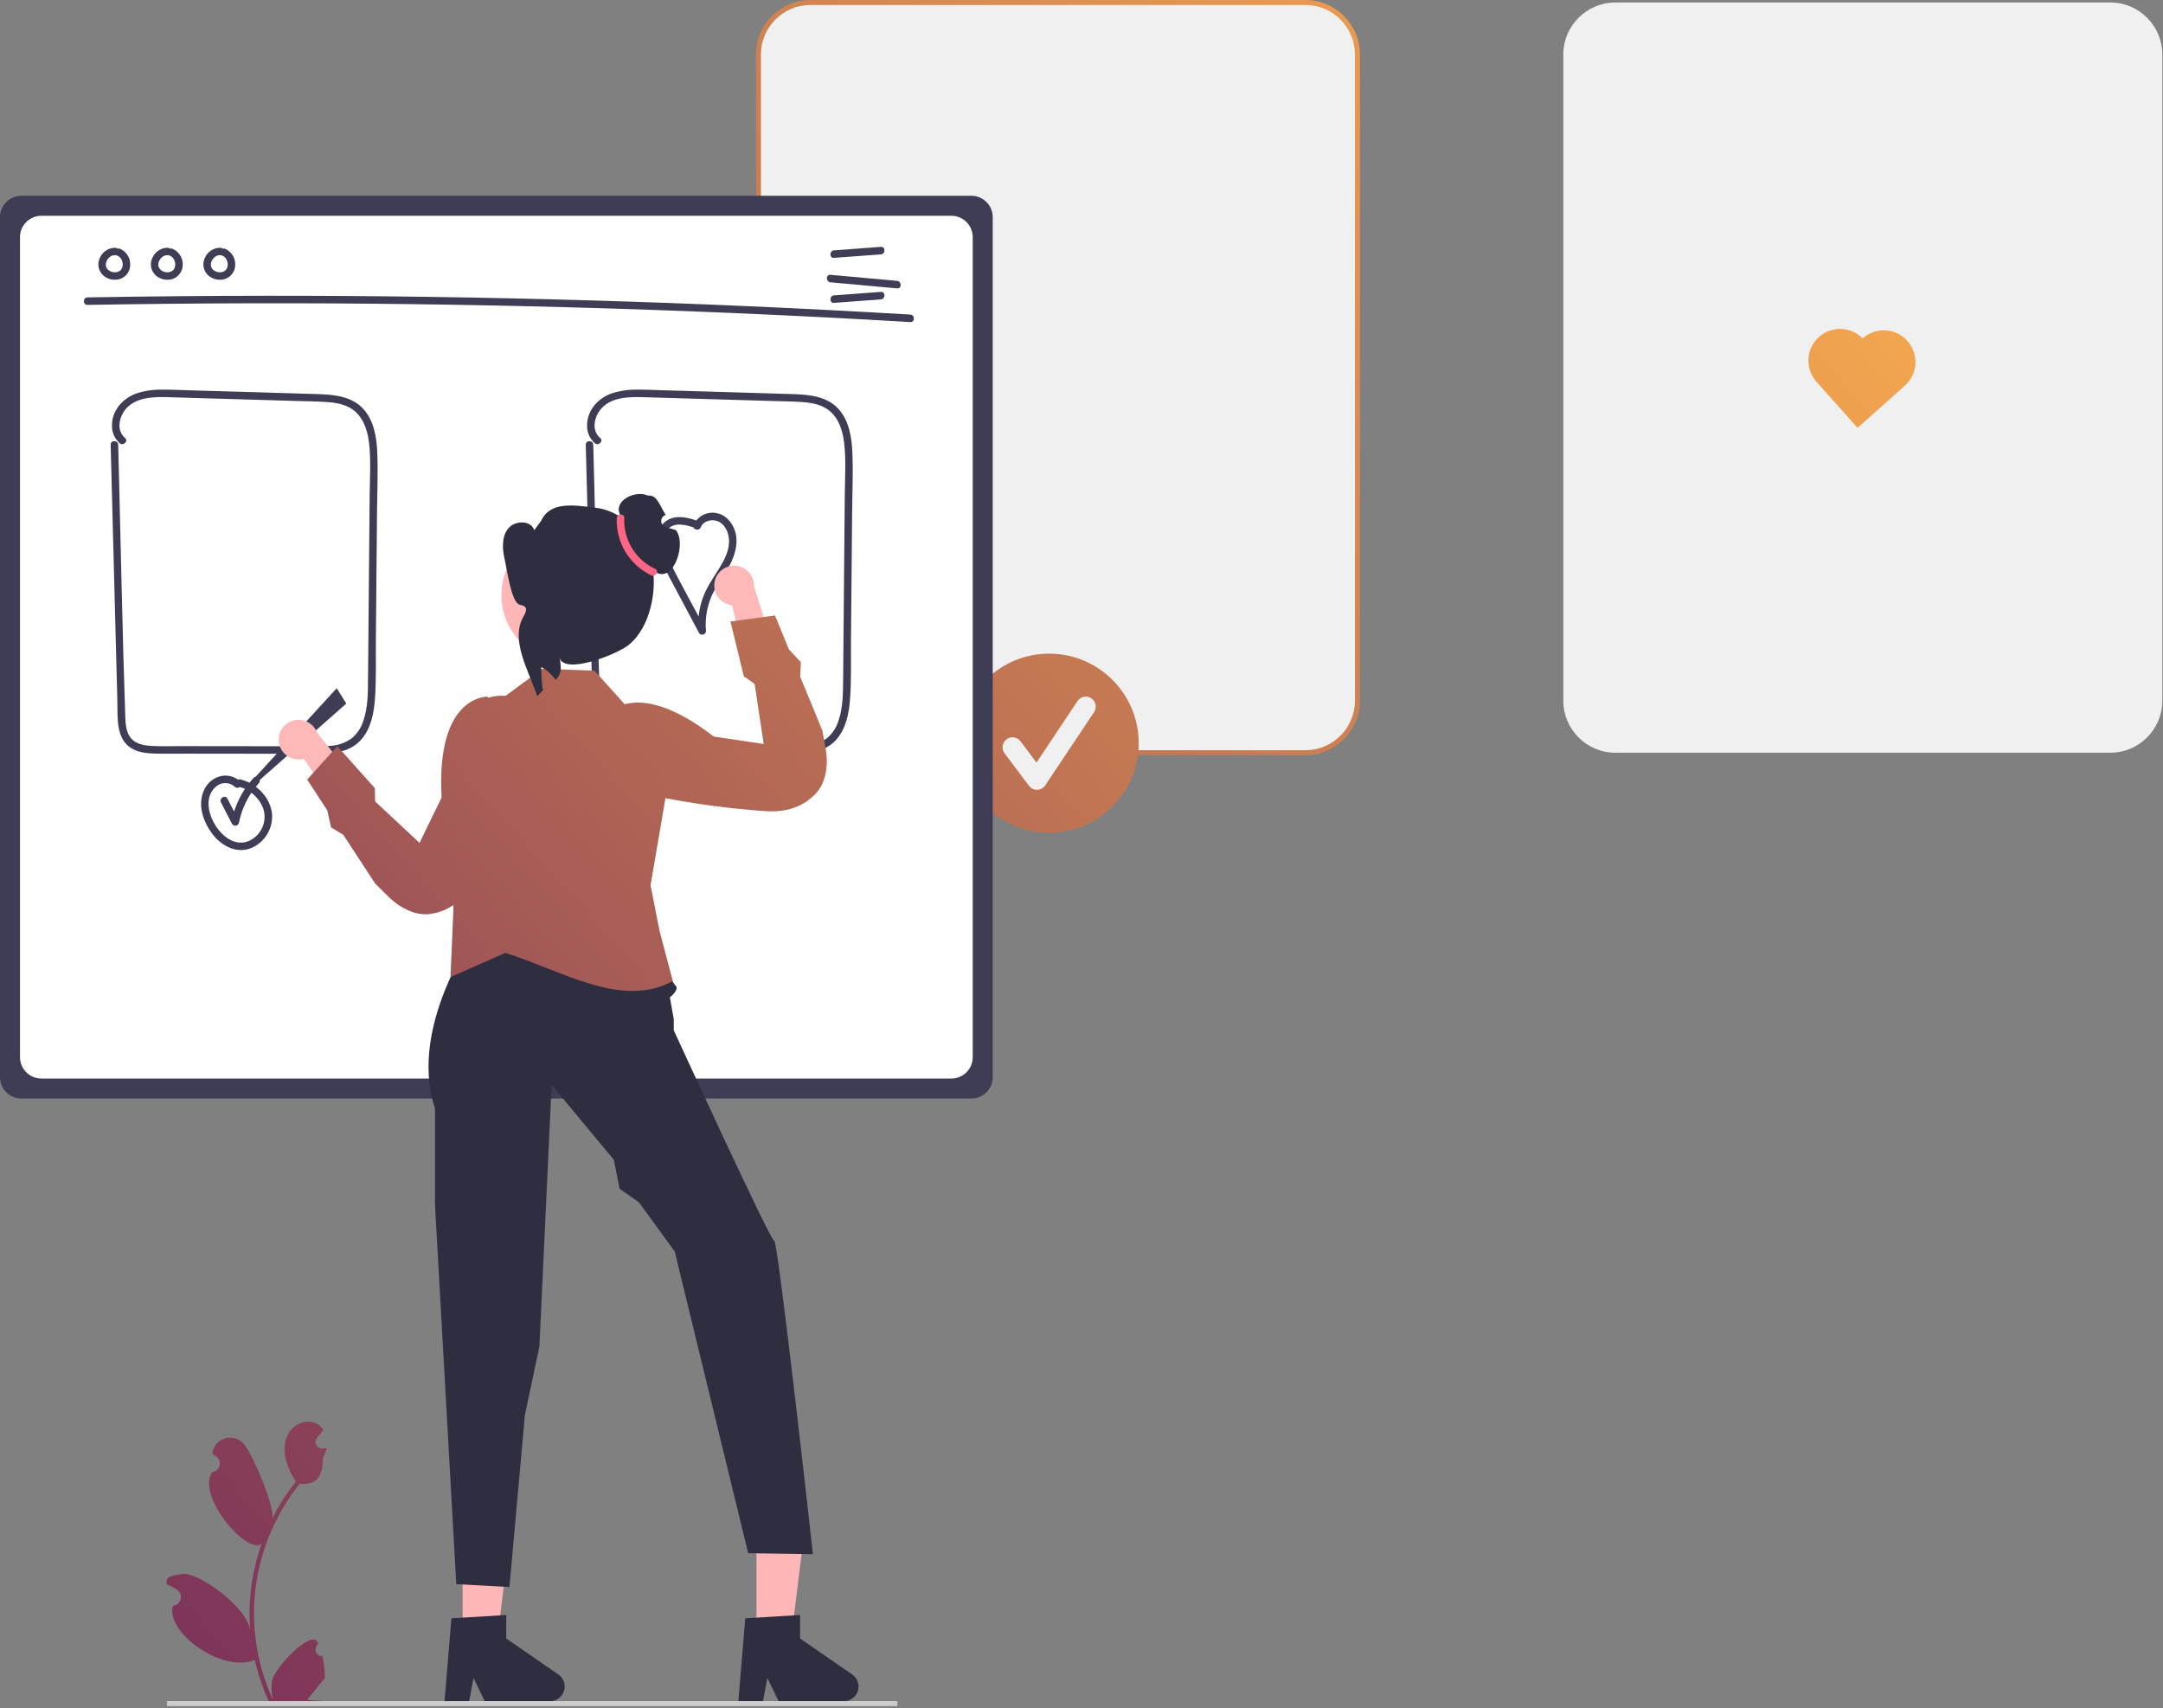<?xml version="1.0" encoding="UTF-8" standalone="no"?>
<!DOCTYPE svg PUBLIC "-//W3C//DTD SVG 1.1//EN" "http://www.w3.org/Graphics/SVG/1.1/DTD/svg11.dtd">
<svg width="100%" height="100%" viewBox="0 0 865 683" version="1.1" xmlns="http://www.w3.org/2000/svg" xmlns:xlink="http://www.w3.org/1999/xlink" xml:space="preserve" xmlns:serif="http://www.serif.com/" style="fill-rule:evenodd;clip-rule:evenodd;stroke-linejoin:round;stroke-miterlimit:2;">
    <rect x="0" y="0" width="865" height="683" fill="#808080" stroke="none"/>
    <g transform="matrix(1,0,0,1,-173.493,-103.871)">
        <path d="M695.636,404.871L497.503,404.871C486.149,404.858 476.81,395.519 476.797,384.165L476.797,125.577C476.81,114.223 486.149,104.884 497.503,104.871L695.636,104.871C706.99,104.884 716.329,114.223 716.342,125.577L716.342,384.165C716.329,395.519 706.99,404.858 695.636,404.871Z" style="fill:rgb(240,240,240);fill-rule:nonzero;"/>
    </g>
    <g transform="matrix(1,0,0,1,-173.493,-103.871)">
        <path d="M695.636,405.871L497.503,405.871C485.6,405.857 475.81,396.067 475.797,384.165L475.797,125.577C475.811,113.675 485.6,103.885 497.503,103.871L695.636,103.871C707.538,103.885 717.328,113.675 717.342,125.577L717.342,384.165C717.328,396.067 707.538,405.857 695.636,405.871ZM497.503,105.871C486.697,105.883 477.809,114.771 477.797,125.577L477.797,384.165C477.809,394.97 486.697,403.859 497.503,403.871L695.636,403.871C706.442,403.859 715.33,394.971 715.342,384.165L715.342,125.577C715.33,114.771 706.442,105.883 695.636,105.871L497.503,105.871Z" style="fill:url(#_Linear1);fill-rule:nonzero;"/>
    </g>
    <g transform="matrix(1,0,0,1,-173.493,-103.871)">
        <path d="M1017.52,404.871L819.384,404.871C808.03,404.858 798.691,395.519 798.679,384.165L798.679,125.577C798.691,114.223 808.03,104.884 819.384,104.871L1017.52,104.871C1028.87,104.884 1038.21,114.223 1038.22,125.577L1038.22,384.165C1038.21,395.519 1028.87,404.858 1017.52,404.871Z" style="fill:rgb(240,240,240);fill-rule:nonzero;"/>
    </g>
    <circle cx="419.571" cy="297.192" r="35.811" style="fill:url(#_Linear2);"/>
    <g transform="matrix(1,0,0,1,-173.493,-103.871)">
        <path d="M588.178,419.701C586.925,419.701 585.743,419.11 584.992,418.108L575.222,405.081C574.705,404.392 574.425,403.553 574.425,402.691C574.425,400.506 576.224,398.708 578.409,398.708C579.662,398.708 580.844,399.299 581.596,400.301L587.987,408.823L604.404,384.199C605.143,383.097 606.385,382.435 607.711,382.435C609.897,382.435 611.695,384.233 611.695,386.419C611.695,387.201 611.465,387.966 611.033,388.618L591.493,417.927C590.776,419.002 589.58,419.664 588.289,419.7C588.252,419.701 588.215,419.701 588.178,419.701Z" style="fill:rgb(240,240,240);fill-rule:nonzero;"/>
    </g>
    <g transform="matrix(1,0,0,1,-173.493,-103.871)">
        <path d="M561.993,543.162L181.993,543.162C177.332,543.157 173.498,539.323 173.493,534.662L173.493,190.662C173.498,186.001 177.332,182.167 181.993,182.162L561.993,182.162C566.654,182.167 570.488,186.001 570.493,190.662L570.493,534.662C570.488,539.323 566.654,543.157 561.993,543.162Z" style="fill:rgb(63,61,86);fill-rule:nonzero;"/>
    </g>
    <g transform="matrix(1,0,0,1,-173.493,-103.871)">
        <path d="M553.993,535.162L189.993,535.162C185.332,535.157 181.498,531.323 181.493,526.662L181.493,198.662C181.498,194.001 185.332,190.167 189.993,190.162L553.993,190.162C558.654,190.167 562.488,194.001 562.493,198.662L562.493,526.662C562.488,531.323 558.654,535.157 553.993,535.162Z" style="fill:white;fill-rule:nonzero;"/>
    </g>
    <g transform="matrix(1,0,0,1,-173.493,-103.871)">
        <path d="M208.487,225.796C251.324,225.051 294.166,224.944 337.012,225.475C379.853,226.009 422.679,227.184 465.49,228.999C489.513,230.018 513.527,231.239 537.531,232.661C539.459,232.775 539.453,229.774 537.531,229.661C494.762,227.13 451.962,225.236 409.131,223.98C366.305,222.726 323.468,222.114 280.618,222.142C256.573,222.158 232.529,222.376 208.487,222.796C206.558,222.83 206.552,225.83 208.487,225.796L208.487,225.796Z" style="fill:rgb(63,61,86);fill-rule:nonzero;"/>
    </g>
    <g transform="matrix(1,0,0,1,-173.493,-103.871)">
        <path d="M507.022,206.985L525.754,205.591C527.667,205.449 527.683,202.448 525.754,202.591L507.022,203.985C505.109,204.128 505.093,207.129 507.022,206.985Z" style="fill:rgb(63,61,86);fill-rule:nonzero;"/>
    </g>
    <g transform="matrix(1,0,0,1,-173.493,-103.871)">
        <path d="M507.022,224.985L525.754,223.591C527.667,223.449 527.683,220.448 525.754,220.591L507.022,221.985C505.109,222.128 505.093,225.129 507.022,224.985Z" style="fill:rgb(63,61,86);fill-rule:nonzero;"/>
    </g>
    <g transform="matrix(1,0,0,1,-173.493,-103.871)">
        <path d="M505.613,216.765L532.245,219.185C534.167,219.359 534.155,216.358 532.245,216.185L505.613,213.765C503.691,213.59 503.703,216.592 505.613,216.765Z" style="fill:rgb(63,61,86);fill-rule:nonzero;"/>
    </g>
    <g transform="matrix(1,0,0,1,-173.493,-103.871)">
        <path d="M219.572,202.951C216.915,202.934 214.492,204.516 213.439,206.956C212.256,209.355 212.82,212.269 214.814,214.052C216.671,215.632 219.216,216.149 221.543,215.419C223.938,214.583 225.556,212.314 225.566,209.776C225.673,206.962 223.997,204.367 221.387,203.307C220.594,203.092 219.764,203.564 219.542,204.355C219.347,205.146 219.81,205.963 220.59,206.2C220.851,206.301 220.351,206.072 220.595,206.205C220.695,206.259 220.798,206.309 220.896,206.367C220.98,206.417 221.06,206.471 221.142,206.524C221.422,206.707 221.005,206.39 221.184,206.554C221.339,206.697 221.493,206.836 221.634,206.993C221.687,207.053 221.896,207.218 221.734,207.102C221.61,207.014 221.686,207.035 221.734,207.106C221.77,207.16 221.809,207.212 221.845,207.266C221.962,207.443 222.068,207.627 222.163,207.817C222.185,207.86 222.205,207.905 222.228,207.949C222.27,208.031 222.331,208.052 222.232,207.95C222.137,207.852 222.198,207.859 222.231,207.953C222.253,208.015 222.278,208.076 222.299,208.138C222.37,208.34 222.429,208.546 222.476,208.755C222.498,208.852 222.516,208.949 222.535,209.046C222.602,209.391 222.525,208.832 222.541,209.088C222.555,209.301 222.57,209.513 222.567,209.727C222.565,209.825 222.561,209.923 222.554,210.021C222.55,210.07 222.545,210.119 222.542,210.168C222.526,210.403 222.526,210.082 222.559,210.06C222.49,210.26 222.445,210.467 222.423,210.677C222.396,210.77 222.364,210.861 222.334,210.953C222.23,211.275 222.432,210.778 222.321,210.998C222.23,211.187 222.127,211.371 222.015,211.548C221.966,211.622 221.782,211.79 221.932,211.673C222.096,211.546 221.847,211.764 221.793,211.82C221.725,211.892 221.654,211.962 221.581,212.029C221.534,212.075 221.484,212.118 221.432,212.158C221.422,212.154 221.682,211.985 221.542,212.074C221.364,212.188 221.195,212.309 221.007,212.408C220.986,212.42 220.745,212.531 220.746,212.535C220.736,212.495 221.055,212.423 220.836,212.493C220.79,212.508 220.745,212.526 220.699,212.542C220.5,212.609 220.296,212.663 220.09,212.704C220.043,212.713 219.993,212.718 219.946,212.73C219.791,212.77 220.094,212.707 220.103,212.712C219.989,212.707 219.874,212.717 219.762,212.742C219.549,212.754 219.336,212.754 219.123,212.742C219.074,212.739 219.025,212.734 218.975,212.732C218.861,212.725 218.777,212.643 218.929,212.732C219.047,212.801 219.037,212.751 218.933,212.731C218.884,212.722 218.835,212.715 218.787,212.706C218.576,212.666 218.368,212.615 218.163,212.553C218.053,212.519 217.944,212.48 217.836,212.442C217.788,212.428 217.742,212.411 217.698,212.389C217.697,212.377 217.978,212.523 217.83,212.443C217.642,212.342 217.448,212.258 217.266,212.147C217.168,212.088 217.074,212.024 216.979,211.961C216.937,211.936 216.898,211.908 216.86,211.876C216.864,211.864 217.093,212.076 216.973,211.962C216.82,211.816 216.657,211.686 216.513,211.532C216.48,211.497 216.449,211.46 216.416,211.424L216.384,211.388C216.303,211.288 216.301,211.289 216.38,211.389C216.459,211.413 216.456,211.5 216.38,211.386C216.353,211.346 216.325,211.307 216.298,211.266C216.176,211.093 216.072,210.907 215.988,210.713C215.995,210.707 216.118,211.074 216.024,210.797C216.006,210.745 215.986,210.693 215.969,210.641C215.935,210.537 215.904,210.432 215.878,210.326C215.852,210.22 215.839,210.112 215.813,210.007C215.768,209.83 215.838,210.146 215.83,210.139C215.805,210.114 215.816,209.961 215.814,209.924C215.802,209.689 215.829,209.46 215.833,209.226C215.836,209.045 215.818,209.368 215.814,209.358C215.815,209.304 215.825,209.25 215.843,209.199C215.87,209.075 215.895,208.952 215.928,208.83C215.967,208.69 216.01,208.552 216.06,208.416C216.078,208.365 216.101,208.315 216.118,208.263C216.181,208.075 215.993,208.491 216.097,208.321C216.24,208.087 216.346,207.834 216.498,207.604C216.533,207.549 216.752,207.244 216.636,207.398C216.52,207.551 216.754,207.261 216.799,207.212C216.983,207.007 217.199,206.838 217.39,206.642C217.502,206.526 217.311,206.699 217.3,206.708C217.359,206.665 217.416,206.622 217.476,206.58C217.58,206.509 217.687,206.441 217.796,206.377C217.919,206.305 218.058,206.251 218.178,206.175C218.319,206.085 218.07,206.214 218.065,206.217C218.13,206.185 218.197,206.159 218.266,206.14C218.383,206.099 218.888,205.881 218.994,205.949C218.989,205.946 218.61,205.98 218.916,205.96C218.989,205.956 219.061,205.949 219.133,205.946C219.28,205.939 219.426,205.943 219.572,205.951C220.393,205.945 221.067,205.272 221.072,204.451C221.055,203.635 220.388,202.968 219.572,202.951Z" style="fill:rgb(63,61,86);fill-rule:nonzero;"/>
    </g>
    <g transform="matrix(1,0,0,1,-173.493,-103.871)">
        <path d="M240.572,202.951C237.915,202.934 235.492,204.516 234.439,206.956C233.256,209.355 233.82,212.269 235.814,214.052C237.671,215.632 240.216,216.149 242.543,215.419C244.938,214.583 246.556,212.314 246.566,209.776C246.673,206.962 244.997,204.367 242.387,203.307C241.594,203.092 240.764,203.564 240.542,204.355C240.347,205.146 240.81,205.963 241.59,206.2C241.851,206.301 241.351,206.072 241.595,206.205C241.695,206.259 241.798,206.309 241.896,206.367C241.98,206.417 242.06,206.471 242.142,206.524C242.422,206.707 242.005,206.39 242.184,206.554C242.339,206.697 242.493,206.836 242.634,206.993C242.687,207.053 242.896,207.218 242.734,207.102C242.61,207.014 242.686,207.035 242.734,207.106C242.77,207.16 242.809,207.212 242.845,207.266C242.962,207.443 243.068,207.627 243.163,207.817C243.185,207.86 243.205,207.905 243.228,207.949C243.27,208.031 243.331,208.052 243.232,207.95C243.137,207.852 243.198,207.859 243.231,207.953C243.253,208.015 243.278,208.076 243.299,208.138C243.37,208.34 243.429,208.546 243.476,208.755C243.498,208.852 243.516,208.949 243.535,209.046C243.602,209.391 243.525,208.832 243.541,209.088C243.555,209.301 243.57,209.513 243.567,209.727C243.565,209.825 243.561,209.923 243.554,210.021C243.55,210.07 243.545,210.119 243.542,210.168C243.526,210.403 243.526,210.082 243.559,210.06C243.49,210.26 243.445,210.467 243.423,210.677C243.396,210.77 243.364,210.861 243.334,210.953C243.23,211.275 243.432,210.778 243.321,210.998C243.23,211.187 243.127,211.371 243.015,211.548C242.966,211.622 242.782,211.79 242.932,211.673C243.096,211.546 242.847,211.764 242.793,211.82C242.725,211.892 242.654,211.962 242.581,212.029C242.534,212.075 242.484,212.118 242.432,212.158C242.422,212.154 242.682,211.985 242.542,212.074C242.364,212.188 242.195,212.309 242.007,212.408C241.986,212.42 241.745,212.531 241.746,212.535C241.736,212.495 242.055,212.423 241.836,212.493C241.79,212.508 241.745,212.526 241.699,212.542C241.5,212.609 241.296,212.663 241.09,212.704C241.043,212.713 240.993,212.718 240.946,212.73C240.791,212.77 241.094,212.707 241.103,212.712C240.989,212.707 240.874,212.717 240.762,212.742C240.549,212.754 240.336,212.754 240.123,212.742C240.074,212.739 240.025,212.734 239.975,212.732C239.861,212.725 239.777,212.643 239.929,212.732C240.047,212.801 240.037,212.751 239.933,212.731C239.884,212.722 239.835,212.715 239.787,212.706C239.576,212.666 239.368,212.615 239.163,212.553C239.053,212.519 238.944,212.48 238.836,212.442C238.788,212.428 238.742,212.411 238.698,212.389C238.697,212.377 238.978,212.523 238.83,212.443C238.642,212.342 238.448,212.258 238.266,212.147C238.168,212.088 238.074,212.024 237.979,211.961C237.937,211.936 237.898,211.908 237.86,211.876C237.864,211.864 238.093,212.076 237.973,211.962C237.82,211.816 237.657,211.686 237.513,211.532C237.48,211.497 237.449,211.46 237.416,211.424L237.384,211.388C237.303,211.288 237.301,211.289 237.38,211.389C237.459,211.413 237.456,211.5 237.38,211.386C237.353,211.346 237.325,211.307 237.298,211.266C237.176,211.093 237.072,210.907 236.988,210.713C236.995,210.707 237.118,211.074 237.024,210.797C237.006,210.745 236.986,210.693 236.969,210.641C236.935,210.537 236.904,210.432 236.878,210.326C236.852,210.22 236.839,210.112 236.813,210.007C236.768,209.83 236.838,210.146 236.83,210.139C236.805,210.114 236.816,209.961 236.814,209.924C236.802,209.689 236.829,209.46 236.833,209.226C236.836,209.045 236.818,209.368 236.814,209.358C236.815,209.304 236.825,209.25 236.843,209.199C236.87,209.075 236.895,208.952 236.928,208.83C236.967,208.69 237.01,208.552 237.06,208.416C237.078,208.365 237.101,208.315 237.118,208.263C237.181,208.075 236.993,208.491 237.097,208.321C237.24,208.087 237.346,207.834 237.498,207.604C237.533,207.549 237.752,207.244 237.636,207.398C237.52,207.551 237.754,207.261 237.799,207.212C237.983,207.007 238.199,206.838 238.39,206.642C238.502,206.526 238.311,206.699 238.3,206.708C238.359,206.665 238.416,206.622 238.476,206.58C238.58,206.509 238.687,206.441 238.796,206.377C238.919,206.305 239.058,206.251 239.178,206.175C239.319,206.085 239.07,206.214 239.065,206.217C239.13,206.185 239.197,206.159 239.266,206.14C239.383,206.099 239.888,205.881 239.994,205.949C239.989,205.946 239.61,205.98 239.916,205.96C239.989,205.956 240.061,205.949 240.133,205.946C240.28,205.939 240.426,205.943 240.572,205.951C241.393,205.945 242.067,205.272 242.072,204.451C242.055,203.635 241.388,202.968 240.572,202.951Z" style="fill:rgb(63,61,86);fill-rule:nonzero;"/>
    </g>
    <g transform="matrix(1,0,0,1,-173.493,-103.871)">
        <path d="M261.572,202.951C258.915,202.934 256.492,204.516 255.439,206.956C254.256,209.355 254.82,212.269 256.814,214.052C258.671,215.632 261.216,216.149 263.543,215.419C265.938,214.583 267.556,212.314 267.566,209.776C267.673,206.962 265.997,204.367 263.387,203.307C262.594,203.092 261.764,203.564 261.542,204.355C261.347,205.146 261.81,205.963 262.59,206.2C262.851,206.301 262.351,206.072 262.595,206.205C262.695,206.259 262.798,206.309 262.896,206.367C262.98,206.417 263.06,206.471 263.142,206.524C263.422,206.707 263.005,206.39 263.184,206.554C263.339,206.697 263.493,206.836 263.634,206.993C263.687,207.053 263.896,207.218 263.734,207.102C263.61,207.014 263.686,207.035 263.734,207.106C263.77,207.16 263.809,207.212 263.845,207.266C263.962,207.443 264.068,207.627 264.163,207.817C264.185,207.86 264.205,207.905 264.228,207.949C264.27,208.031 264.331,208.052 264.232,207.95C264.137,207.852 264.197,207.859 264.231,207.953C264.253,208.015 264.278,208.076 264.299,208.138C264.37,208.34 264.429,208.546 264.476,208.755C264.498,208.852 264.516,208.949 264.535,209.046C264.602,209.391 264.525,208.832 264.541,209.088C264.555,209.301 264.57,209.513 264.567,209.727C264.565,209.825 264.561,209.923 264.554,210.021C264.55,210.07 264.545,210.119 264.542,210.168C264.526,210.403 264.526,210.082 264.559,210.06C264.49,210.26 264.445,210.467 264.423,210.677C264.396,210.77 264.364,210.861 264.334,210.953C264.23,211.275 264.432,210.778 264.321,210.998C264.23,211.187 264.127,211.371 264.015,211.548C263.966,211.622 263.782,211.79 263.932,211.673C264.096,211.546 263.847,211.764 263.793,211.82C263.725,211.892 263.654,211.962 263.581,212.029C263.534,212.075 263.484,212.118 263.432,212.158C263.422,212.154 263.682,211.985 263.542,212.074C263.364,212.188 263.195,212.309 263.007,212.408C262.986,212.42 262.745,212.531 262.746,212.535C262.736,212.495 263.055,212.423 262.836,212.493C262.79,212.508 262.745,212.526 262.699,212.542C262.5,212.609 262.296,212.663 262.09,212.704C262.042,212.713 261.993,212.718 261.946,212.73C261.791,212.77 262.094,212.707 262.103,212.712C261.989,212.707 261.874,212.717 261.762,212.742C261.549,212.754 261.336,212.754 261.123,212.742C261.074,212.739 261.025,212.734 260.975,212.732C260.861,212.725 260.777,212.643 260.929,212.732C261.047,212.801 261.037,212.751 260.933,212.731C260.884,212.722 260.835,212.715 260.787,212.706C260.576,212.666 260.368,212.615 260.163,212.553C260.052,212.519 259.944,212.48 259.835,212.442C259.788,212.428 259.742,212.411 259.697,212.389C259.697,212.377 259.978,212.523 259.83,212.443C259.642,212.342 259.448,212.258 259.265,212.147C259.168,212.088 259.074,212.024 258.979,211.961C258.937,211.936 258.898,211.908 258.86,211.876C258.864,211.864 259.093,212.076 258.973,211.962C258.82,211.816 258.657,211.686 258.513,211.532C258.48,211.497 258.449,211.46 258.416,211.424L258.384,211.388C258.303,211.288 258.301,211.289 258.38,211.389C258.459,211.413 258.456,211.5 258.38,211.386C258.353,211.346 258.325,211.307 258.298,211.266C258.176,211.093 258.072,210.907 257.988,210.713C257.995,210.707 258.118,211.074 258.024,210.797C258.006,210.745 257.986,210.693 257.969,210.641C257.934,210.537 257.904,210.432 257.878,210.326C257.852,210.22 257.839,210.112 257.813,210.007C257.768,209.83 257.838,210.146 257.83,210.139C257.805,210.114 257.816,209.961 257.814,209.924C257.802,209.689 257.829,209.46 257.833,209.226C257.836,209.045 257.818,209.368 257.814,209.358C257.815,209.304 257.825,209.25 257.843,209.199C257.87,209.075 257.895,208.952 257.928,208.83C257.967,208.69 258.01,208.552 258.06,208.416C258.078,208.365 258.101,208.315 258.118,208.263C258.181,208.075 257.993,208.491 258.097,208.321C258.24,208.087 258.346,207.834 258.497,207.604C258.533,207.549 258.752,207.244 258.636,207.398C258.52,207.551 258.754,207.261 258.799,207.212C258.983,207.007 259.199,206.838 259.39,206.642C259.502,206.526 259.311,206.699 259.3,206.708C259.359,206.665 259.416,206.622 259.476,206.58C259.58,206.509 259.687,206.441 259.796,206.377C259.919,206.305 260.058,206.251 260.178,206.175C260.319,206.085 260.07,206.214 260.065,206.217C260.13,206.185 260.197,206.159 260.266,206.14C260.383,206.099 260.888,205.881 260.994,205.949C260.989,205.946 260.61,205.98 260.916,205.96C260.989,205.956 261.061,205.949 261.133,205.946C261.28,205.939 261.426,205.943 261.572,205.951C262.393,205.945 263.067,205.272 263.072,204.451C263.055,203.635 262.388,202.968 261.572,202.951Z" style="fill:rgb(63,61,86);fill-rule:nonzero;"/>
    </g>
    <g transform="matrix(1,0,0,1,-173.493,-103.871)">
        <path d="M217.746,281.733L220.421,384.142C220.59,390.603 219.677,399.416 226.231,403.2C228.965,404.779 232.234,405.125 235.332,405.211C239.445,405.325 243.571,405.241 247.686,405.245L298.936,405.3C305.669,405.307 313.065,405.111 317.89,399.687C321.917,395.16 323.058,388.884 323.462,383.028C323.995,375.299 323.739,367.474 323.808,359.729L324.038,333.996L324.268,308.262C324.338,300.444 324.708,292.563 324.365,284.75C324.103,278.789 323.096,272.423 319.099,267.739C314.546,262.402 307.347,261.682 300.781,261.472C283.8,260.928 266.816,260.469 249.833,259.968C245.927,259.853 242.008,259.644 238.099,259.695C234.623,259.628 231.16,260.158 227.863,261.263C222.373,263.319 218.083,268.25 218.274,274.366C218.299,276.955 219.429,279.415 221.377,281.121C222.842,282.361 224.975,280.249 223.498,279C219.496,275.614 221.434,269.27 224.933,266.265C230.002,261.912 237.949,262.618 244.13,262.8L292.238,264.219C295.969,264.329 299.71,264.366 303.437,264.586C306.763,264.781 310.238,265.214 313.215,266.815C318.364,269.585 320.373,275.269 321.05,280.766C321.901,287.683 321.388,294.819 321.326,301.766L321.107,326.251L320.674,374.72C320.621,380.615 320.712,386.7 318.729,392.337C317.876,394.951 316.315,397.279 314.219,399.06C311.587,400.97 308.441,402.046 305.19,402.147C301.539,402.441 297.845,402.299 294.186,402.295L281.686,402.281L257.686,402.256L245.186,402.242C241.533,402.239 237.854,402.367 234.206,402.166C231.406,402.012 228.282,401.528 226.219,399.445C223.908,397.112 223.694,393.509 223.588,390.416C222.483,358.196 221.901,325.95 221.059,293.722L220.746,281.733C220.696,279.806 217.695,279.798 217.746,281.733L217.746,281.733Z" style="fill:rgb(63,61,86);fill-rule:nonzero;"/>
    </g>
    <g transform="matrix(1,0,0,1,-173.493,-103.871)">
        <path d="M407.746,281.733L410.421,384.142C410.59,390.603 409.677,399.416 416.231,403.2C418.965,404.779 422.234,405.125 425.332,405.211C429.445,405.325 433.571,405.241 437.686,405.245L488.936,405.3C495.669,405.307 503.065,405.111 507.89,399.687C511.917,395.16 513.058,388.884 513.462,383.028C513.995,375.299 513.739,367.474 513.808,359.729L514.038,333.996L514.268,308.262C514.338,300.444 514.708,292.563 514.365,284.75C514.103,278.789 513.096,272.423 509.099,267.739C504.546,262.402 497.347,261.682 490.781,261.472C473.8,260.928 456.816,260.469 439.833,259.968C435.927,259.853 432.008,259.644 428.099,259.695C424.623,259.628 421.16,260.158 417.863,261.263C412.373,263.319 408.083,268.25 408.274,274.366C408.299,276.955 409.429,279.415 411.377,281.121C412.842,282.361 414.975,280.249 413.498,279C409.496,275.614 411.434,269.27 414.933,266.265C420.002,261.912 427.949,262.618 434.13,262.8L482.238,264.219C485.969,264.329 489.71,264.366 493.437,264.586C496.763,264.781 500.238,265.214 503.215,266.815C508.364,269.585 510.373,275.269 511.05,280.766C511.901,287.683 511.388,294.819 511.326,301.766L511.107,326.251L510.674,374.72C510.621,380.615 510.712,386.7 508.729,392.337C507.876,394.951 506.315,397.279 504.219,399.06C501.587,400.97 498.441,402.046 495.19,402.147C491.539,402.441 487.846,402.299 484.186,402.295L471.686,402.281L447.686,402.256L435.186,402.242C431.533,402.239 427.854,402.367 424.206,402.166C421.406,402.012 418.282,401.528 416.219,399.445C413.908,397.112 413.694,393.509 413.588,390.416C412.483,358.196 411.901,325.95 411.059,293.722L410.746,281.733C410.696,279.806 407.695,279.798 407.746,281.733L407.746,281.733Z" style="fill:rgb(63,61,86);fill-rule:nonzero;"/>
    </g>
    <g transform="matrix(1,0,0,1,-173.493,-103.871)">
        <path d="M269.529,416.385C267.399,414.335 264.345,413.54 261.485,414.293C258.655,415.069 256.317,417.076 255.122,419.756C252.287,425.792 254.827,432.828 258.743,437.757C262.382,442.338 268.294,445.356 274.054,442.952C279.421,440.652 282.741,435.147 282.272,429.327C281.546,422.624 276.099,417.196 269.703,415.559C267.832,415.08 267.034,417.973 268.906,418.452C273.415,419.544 277.102,422.804 278.74,427.146C280.188,431.43 278.721,436.19 275.112,438.914C266.172,445.779 255.947,432.654 256.949,424.066C257.166,421.5 258.567,419.176 260.734,417.786C262.868,416.53 265.591,416.824 267.408,418.506C267.686,418.766 268.052,418.911 268.432,418.911C269.256,418.911 269.933,418.233 269.933,417.41C269.933,417.029 269.789,416.663 269.529,416.385L269.529,416.385Z" style="fill:rgb(63,61,86);fill-rule:nonzero;"/>
    </g>
    <g transform="matrix(1,0,0,1,-173.493,-103.871)">
        <path d="M452.805,312.27C449.304,311.066 445.241,309.871 441.618,311.282C438.201,312.614 436.319,315.874 435.948,319.412C435.536,323.358 437.213,327.121 438.992,330.537C441.131,334.646 443.337,338.722 445.51,342.813L453.029,356.963C453.305,357.407 453.791,357.679 454.314,357.679C455.129,357.679 455.804,357.02 455.825,356.206C455.4,351.461 456.153,346.685 458.017,342.301C459.94,337.871 463.082,334.129 465.315,329.868C467.372,325.946 468.742,321.446 467.653,317.026C466.772,313.45 464.172,309.972 460.425,309.139C456.53,308.154 452.456,310.166 450.872,313.859C450.164,315.655 453.064,316.435 453.765,314.656C454.763,312.123 458.256,311.346 460.584,312.316C463.617,313.579 465.056,317.204 465.052,320.285C465.047,324.498 462.889,328.347 460.699,331.807C458.488,335.302 456.163,338.682 454.693,342.577C453.071,346.926 452.433,351.581 452.825,356.206L455.62,355.449C450.738,346.261 445.587,337.165 440.978,327.837C439.205,324.25 437.611,319.412 440.328,315.834C443.114,312.165 448.432,313.933 452.008,315.163C453.837,315.792 454.623,312.895 452.805,312.27L452.805,312.27Z" style="fill:rgb(63,61,86);fill-rule:nonzero;"/>
    </g>
    <g transform="matrix(1,0,0,1,-173.493,-103.871)">
        <path d="M261.868,424.766L266.285,433.334C266.561,433.782 267.05,434.055 267.576,434.055C268.243,434.055 268.835,433.615 269.027,432.976C270.178,427.045 272.935,421.543 276.998,417.071C278.298,415.648 276.182,413.52 274.876,414.95C270.444,419.786 267.42,425.745 266.134,432.178L268.876,431.82L264.458,423.252C263.573,421.535 260.984,423.051 261.868,424.766L261.868,424.766Z" style="fill:rgb(63,61,86);fill-rule:nonzero;"/>
    </g>
    <g transform="matrix(1,0,0,1,-173.493,-103.871)">
        <path d="M311.975,385.213L277.071,416.041C276.884,416.207 276.643,416.298 276.393,416.298C275.83,416.298 275.368,415.835 275.368,415.273C275.368,415.017 275.464,414.769 275.637,414.58L308.158,379.073L311.975,385.213Z" style="fill:rgb(63,61,86);fill-rule:nonzero;"/>
    </g>
    <path d="M185.013,656.522L198.731,656.522L205.26,603.608L185.013,603.608L185.013,656.522Z" style="fill:rgb(255,182,182);fill-rule:nonzero;"/>
    <g transform="matrix(1,0,0,1,-173.493,-103.871)">
        <path d="M351.265,784.162L361.103,784.162L362.859,774.874L367.357,784.162L393.45,784.162C396.668,784.162 399.315,781.514 399.315,778.297C399.315,776.371 398.367,774.564 396.783,773.47L375.946,759.079L375.946,749.689L354.029,750.997L351.265,784.162Z" style="fill:rgb(47,46,65);fill-rule:nonzero;"/>
    </g>
    <path d="M302.519,656.522L316.237,656.522L322.766,603.608L302.519,603.608L302.519,656.522Z" style="fill:rgb(255,182,182);fill-rule:nonzero;"/>
    <g transform="matrix(1,0,0,1,-173.493,-103.871)">
        <path d="M468.771,784.162L478.609,784.162L480.365,774.874L484.863,784.162L510.956,784.162C514.174,784.162 516.821,781.514 516.821,778.297C516.821,776.371 515.873,774.564 514.288,773.47L493.451,759.079L493.451,749.689L471.535,750.997L468.771,784.162Z" style="fill:rgb(47,46,65);fill-rule:nonzero;"/>
    </g>
    <g transform="matrix(1,0,0,1,-173.493,-103.871)">
        <path d="M436.363,479.917L366.787,472.186C366.787,472.186 335.864,512.385 347.46,547.173L347.46,585.912L355.964,737.347L377.223,738.507L383.408,669.704L389.206,642.26L394.089,537.702L418.969,567.66L421.288,579.256L429.018,584.667L443.32,604.319L472.697,724.978L498.585,725.365C498.585,725.365 484.679,600.128 483.133,600.128C481.587,600.128 442.934,515.864 442.934,515.864L442.934,511.405L441.387,502.722C441.387,502.722 445.253,499.63 443.707,498.084C442.161,496.538 440.614,491.899 440.614,491.899L436.363,479.917Z" style="fill:rgb(47,46,65);fill-rule:nonzero;"/>
    </g>
    <g transform="matrix(1,0,0,1,-173.493,-103.871)">
        <path d="M411.238,372.074L425.153,387.536L444.48,394.493L433.657,457.884L437.247,476.113L442.547,496.151C422.123,507.449 397.862,491.846 375.574,484.916L353.645,494.605L354.804,467.934L355.399,400.736C355.49,390.467 363.963,382.069 374.232,382.069C374.714,382.069 375.196,382.087 375.677,382.124L390.365,371.301L411.238,372.074Z" style="fill:url(#_Linear3);fill-rule:nonzero;"/>
    </g>
    <g transform="matrix(1,0,0,1,-173.493,-103.871)">
        <path d="M285.006,400.431C285.391,404.454 288.81,407.562 292.852,407.562C293.567,407.562 294.28,407.465 294.969,407.273L310.923,430.296L316.346,416.789L300.365,396.996C299.252,393.831 296.244,391.7 292.889,391.7C288.542,391.7 284.964,395.278 284.964,399.625C284.964,399.895 284.978,400.164 285.006,400.431Z" style="fill:rgb(255,184,184);fill-rule:nonzero;"/>
    </g>
    <g transform="matrix(1,0,0,1,-173.493,-103.871)">
        <path d="M368.536,382.454C368.536,382.454 347.771,381.534 350.096,422.801L341.263,440.928L323.495,424.347L323.415,419.068L308.389,402.273L296.328,415.606L304.356,427.881L305.904,434.736L310.793,437.723L323.551,457.228L329.453,463.037C329.453,463.037 336.939,470.497 345.407,469.373C347.666,469.079 349.865,468.433 351.923,467.456C355.952,465.539 359.931,462.101 363.277,456.281C370.289,444.262 376.576,431.833 382.103,419.063L368.536,382.454Z" style="fill:url(#_Linear4);fill-rule:nonzero;"/>
    </g>
    <g transform="matrix(1,0,0,1,-173.493,-103.871)">
        <path d="M459.44,335.866C459.238,336.571 459.136,337.301 459.136,338.034C459.136,342.056 462.214,345.465 466.214,345.875L472.649,373.136L482.635,362.546L474.993,338.282C474.996,338.187 474.998,338.092 474.998,337.997C474.998,333.649 471.421,330.072 467.073,330.072C463.528,330.072 460.394,332.451 459.44,335.866L459.44,335.866Z" style="fill:rgb(255,184,184);fill-rule:nonzero;"/>
    </g>
    <g transform="matrix(1,0,0,1,-173.493,-103.871)">
        <path d="M415.248,390.819C415.248,390.819 426.228,373.17 458.953,398.416L478.9,401.378L475.266,377.348L470.958,374.297L465.599,352.409L483.415,349.997L489.001,363.559L493.781,368.71L493.48,374.432L502.358,395.982L503.813,404.134C503.813,404.134 505.735,414.527 500.021,420.876C498.501,422.574 496.725,424.022 494.756,425.168C490.897,427.407 485.811,428.746 479.119,428.216C465.241,427.205 451.435,425.365 437.776,422.705L415.248,390.819Z" style="fill:url(#_Linear5);fill-rule:nonzero;"/>
    </g>
    <g transform="matrix(0.877,-0.48,0.48,0.877,-288.477,130.327)">
        <circle cx="400.854" cy="342.132" r="26.778" style="fill:rgb(255,182,182);"/>
    </g>
    <g transform="matrix(1,0,0,1,-173.493,-103.871)">
        <path d="M436.087,332.893C436.007,332.923 435.937,332.953 435.857,332.983C435.704,333.05 435.547,333.107 435.387,333.153C434.364,333.525 433.299,333.767 432.217,333.873C431.755,333.922 431.291,333.945 430.827,333.943C430.231,333.943 429.636,333.903 429.047,333.823C428.39,333.741 427.742,333.607 427.107,333.423C426.805,333.341 426.508,333.245 426.217,333.133C422.193,331.692 419.072,328.442 417.797,324.363L417.797,324.353C417.729,324.156 417.673,323.956 417.627,323.753C417.332,322.627 417.184,321.467 417.187,320.303L417.187,320.283C417.186,317.445 418.078,314.677 419.737,312.373C420.737,310.963 421.888,310.73 421.247,309.113C419.2,303.955 427.637,299.765 432.607,302.043C432.786,302.026 432.966,302.02 433.147,302.023C436.497,302.023 437.727,306.973 439.717,309.763L439.659,309.782C438.627,310.14 437.932,311.118 437.932,312.21C437.932,313.309 438.637,314.293 439.679,314.645C441.008,315.081 442.35,315.467 443.707,315.803C448.17,321.101 442.999,336.555 436.087,332.893Z" style="fill:rgb(47,46,65);fill-rule:nonzero;"/>
    </g>
    <g transform="matrix(1,0,0,1,-173.493,-103.871)">
        <path d="M433.587,347.063C432.097,352.693 429.357,358.183 424.827,361.833C420.287,365.483 398.957,374.103 397.177,366.673C398.367,371.863 397.637,373.843 395.697,375.693C395.367,375.243 395.017,374.813 394.657,374.393C393.331,372.857 391.738,371.573 389.957,370.603C389.902,373.736 390.12,376.868 390.607,379.963C389.807,380.697 389.046,381.471 388.327,382.283C384.907,372.003 377.384,359.682 382.877,350.343C385.056,346.637 383.248,346.124 381.327,345.693C377.972,344.941 376.157,331.163 375.367,327.813C374.387,323.613 374.007,318.783 376.617,315.343C379.227,311.903 385.807,311.773 387.127,315.883L389.907,312.123C393.507,304.253 403.007,305.853 411.597,306.893C420.187,307.923 427.757,313.983 431.607,321.733C435.447,329.483 435.796,338.693 433.587,347.063Z" style="fill:rgb(47,46,65);fill-rule:nonzero;"/>
    </g>
    <g transform="matrix(1,0,0,1,-173.493,-103.871)">
        <path d="M420.132,311.038C419.735,320.73 425.189,329.768 433.949,333.935C435.693,334.73 437.219,332.145 435.463,331.344C427.633,327.708 422.747,319.663 423.132,311.038C423.237,309.108 420.236,309.114 420.132,311.038Z" style="fill:rgb(255,101,132);fill-rule:nonzero;"/>
    </g>
    <g transform="matrix(1,0,0,1,-173.493,-103.871)">
        <path d="M302.39,766.137C302.35,766.139 302.31,766.14 302.27,766.14C300.841,766.14 299.665,764.964 299.665,763.534C299.665,762.808 299.968,762.114 300.502,761.621L300.68,760.911C300.657,760.854 300.633,760.798 300.609,760.741C298.211,755.021 282.903,770.966 282.242,776.342C281.95,778.718 282.073,781.127 282.605,783.461C277.647,772.646 275.072,760.89 275.056,748.992C275.055,746.006 275.22,743.023 275.552,740.056C275.827,737.623 276.208,735.208 276.695,732.81C279.352,719.801 285.058,707.605 293.343,697.229C298.082,697.493 302.235,696.771 302.636,687.588C302.707,685.954 303.919,684.54 304.185,682.931C303.733,682.99 303.273,683.027 302.821,683.057C302.68,683.064 302.532,683.071 302.391,683.079L302.338,683.081C302.299,683.083 302.26,683.084 302.222,683.084C300.806,683.084 299.64,681.919 299.64,680.502C299.64,679.91 299.844,679.335 300.217,678.875C300.413,678.635 300.608,678.395 300.804,678.155C301.1,677.784 301.404,677.421 301.701,677.05C301.735,677.014 301.768,676.977 301.798,676.938C302.139,676.516 302.48,676.1 302.821,675.678C302.198,674.711 301.361,673.902 300.374,673.312C296.955,671.31 292.238,672.697 289.769,675.789C287.292,678.881 286.825,683.22 287.685,687.083C288.531,690.371 289.93,693.491 291.823,696.309C291.638,696.546 291.445,696.776 291.259,697.013C287.87,701.371 284.916,706.051 282.44,710.985C283.141,705.513 274.574,685.75 271.261,681.564C267.281,676.535 259.12,678.73 258.419,685.104C258.412,685.165 258.406,685.227 258.399,685.289C258.891,685.566 259.373,685.861 259.844,686.173C260.825,686.828 261.415,687.932 261.415,689.112C261.415,690.848 260.136,692.34 258.419,692.605L258.347,692.616C251.76,702.021 272.877,726.5 278.163,721.004C275.675,728.055 274.114,735.399 273.52,742.851C273.184,747.248 273.204,751.665 273.58,756.059L273.558,755.904C272.383,746.334 252.235,732.105 246.352,733.291C242.962,733.973 239.624,733.818 240.138,737.237C240.147,737.292 240.155,737.346 240.164,737.401C241.077,737.773 241.966,738.201 242.826,738.684C243.318,738.961 243.8,739.256 244.271,739.568C245.252,740.223 245.842,741.327 245.842,742.506C245.842,744.243 244.562,745.735 242.846,746L242.774,746.011C242.722,746.018 242.677,746.026 242.626,746.033C239.627,756.35 261.863,773 275.382,767.702L275.389,767.702C276.729,773.524 278.67,779.19 281.181,784.611L301.872,784.611C301.946,784.381 302.013,784.143 302.079,783.914C300.164,784.034 298.241,783.919 296.354,783.572C297.889,781.689 299.424,779.79 300.959,777.907C300.994,777.871 301.026,777.834 301.056,777.795C301.835,776.831 302.621,775.875 303.399,774.911L303.4,774.909C303.441,771.954 303.102,769.006 302.391,766.138L302.39,766.137ZM278.697,719.528L278.708,719.514L278.697,719.543L278.697,719.528ZM274.114,760.843L273.936,760.442C273.943,760.153 273.943,759.864 273.936,759.567C273.936,759.485 273.921,759.404 273.921,759.322C273.988,759.834 274.047,760.346 274.121,760.857L274.114,760.843Z" style="fill:url(#_Linear6);fill-rule:nonzero;"/>
    </g>
    <rect x="66.754" y="680.242" width="292.118" height="2" style="fill:rgb(204,204,204);"/>
    <g transform="matrix(1,0,0,1,-173.493,-103.871)">
        <path d="M918.391,239.166L918.367,239.188C915.988,236.768 912.734,235.404 909.341,235.404C902.396,235.404 896.682,241.118 896.682,248.062C896.682,250.956 897.675,253.764 899.493,256.016L899.469,256.037L916.34,274.96L935.262,258.089C937.963,255.685 939.511,252.236 939.511,248.62C939.511,241.666 933.789,235.944 926.835,235.944C923.721,235.944 920.714,237.092 918.391,239.166Z" style="fill:url(#_Linear7);fill-rule:nonzero;"/>
    </g>
    <defs>
        <linearGradient id="_Linear1" x1="0" y1="0" x2="1" y2="0" gradientUnits="userSpaceOnUse" gradientTransform="matrix(681,-595.951,595.951,681,276.493,786.113)"><stop offset="0" style="stop-color:rgb(126,53,89);stop-opacity:1"/><stop offset="0.4" style="stop-color:rgb(175,100,85);stop-opacity:1"/><stop offset="1" style="stop-color:rgb(250,171,78);stop-opacity:1"/></linearGradient>
        <linearGradient id="_Linear2" x1="0" y1="0" x2="1" y2="0" gradientUnits="userSpaceOnUse" gradientTransform="matrix(681,-595.951,595.951,681,103,682.242)"><stop offset="0" style="stop-color:rgb(126,53,89);stop-opacity:1"/><stop offset="0.4" style="stop-color:rgb(175,100,85);stop-opacity:1"/><stop offset="1" style="stop-color:rgb(250,171,78);stop-opacity:1"/></linearGradient>
        <linearGradient id="_Linear3" x1="0" y1="0" x2="1" y2="0" gradientUnits="userSpaceOnUse" gradientTransform="matrix(681,-595.951,595.951,681,276.493,786.113)"><stop offset="0" style="stop-color:rgb(126,53,89);stop-opacity:1"/><stop offset="0.4" style="stop-color:rgb(175,100,85);stop-opacity:1"/><stop offset="1" style="stop-color:rgb(250,171,78);stop-opacity:1"/></linearGradient>
        <linearGradient id="_Linear4" x1="0" y1="0" x2="1" y2="0" gradientUnits="userSpaceOnUse" gradientTransform="matrix(681,-595.951,595.951,681,276.493,786.113)"><stop offset="0" style="stop-color:rgb(126,53,89);stop-opacity:1"/><stop offset="0.4" style="stop-color:rgb(175,100,85);stop-opacity:1"/><stop offset="1" style="stop-color:rgb(250,171,78);stop-opacity:1"/></linearGradient>
        <linearGradient id="_Linear5" x1="0" y1="0" x2="1" y2="0" gradientUnits="userSpaceOnUse" gradientTransform="matrix(681,-595.951,595.951,681,276.493,786.113)"><stop offset="0" style="stop-color:rgb(126,53,89);stop-opacity:1"/><stop offset="0.4" style="stop-color:rgb(175,100,85);stop-opacity:1"/><stop offset="1" style="stop-color:rgb(250,171,78);stop-opacity:1"/></linearGradient>
        <linearGradient id="_Linear6" x1="0" y1="0" x2="1" y2="0" gradientUnits="userSpaceOnUse" gradientTransform="matrix(681,-595.951,595.951,681,276.493,786.113)"><stop offset="0" style="stop-color:rgb(126,53,89);stop-opacity:1"/><stop offset="0.4" style="stop-color:rgb(175,100,85);stop-opacity:1"/><stop offset="1" style="stop-color:rgb(250,171,78);stop-opacity:1"/></linearGradient>
        <linearGradient id="_Linear7" x1="0" y1="0" x2="1" y2="0" gradientUnits="userSpaceOnUse" gradientTransform="matrix(681,-595.951,595.951,681,276.493,786.113)"><stop offset="0" style="stop-color:rgb(126,53,89);stop-opacity:1"/><stop offset="0.4" style="stop-color:rgb(175,100,85);stop-opacity:1"/><stop offset="1" style="stop-color:rgb(250,171,78);stop-opacity:1"/></linearGradient>
    </defs>
</svg>
